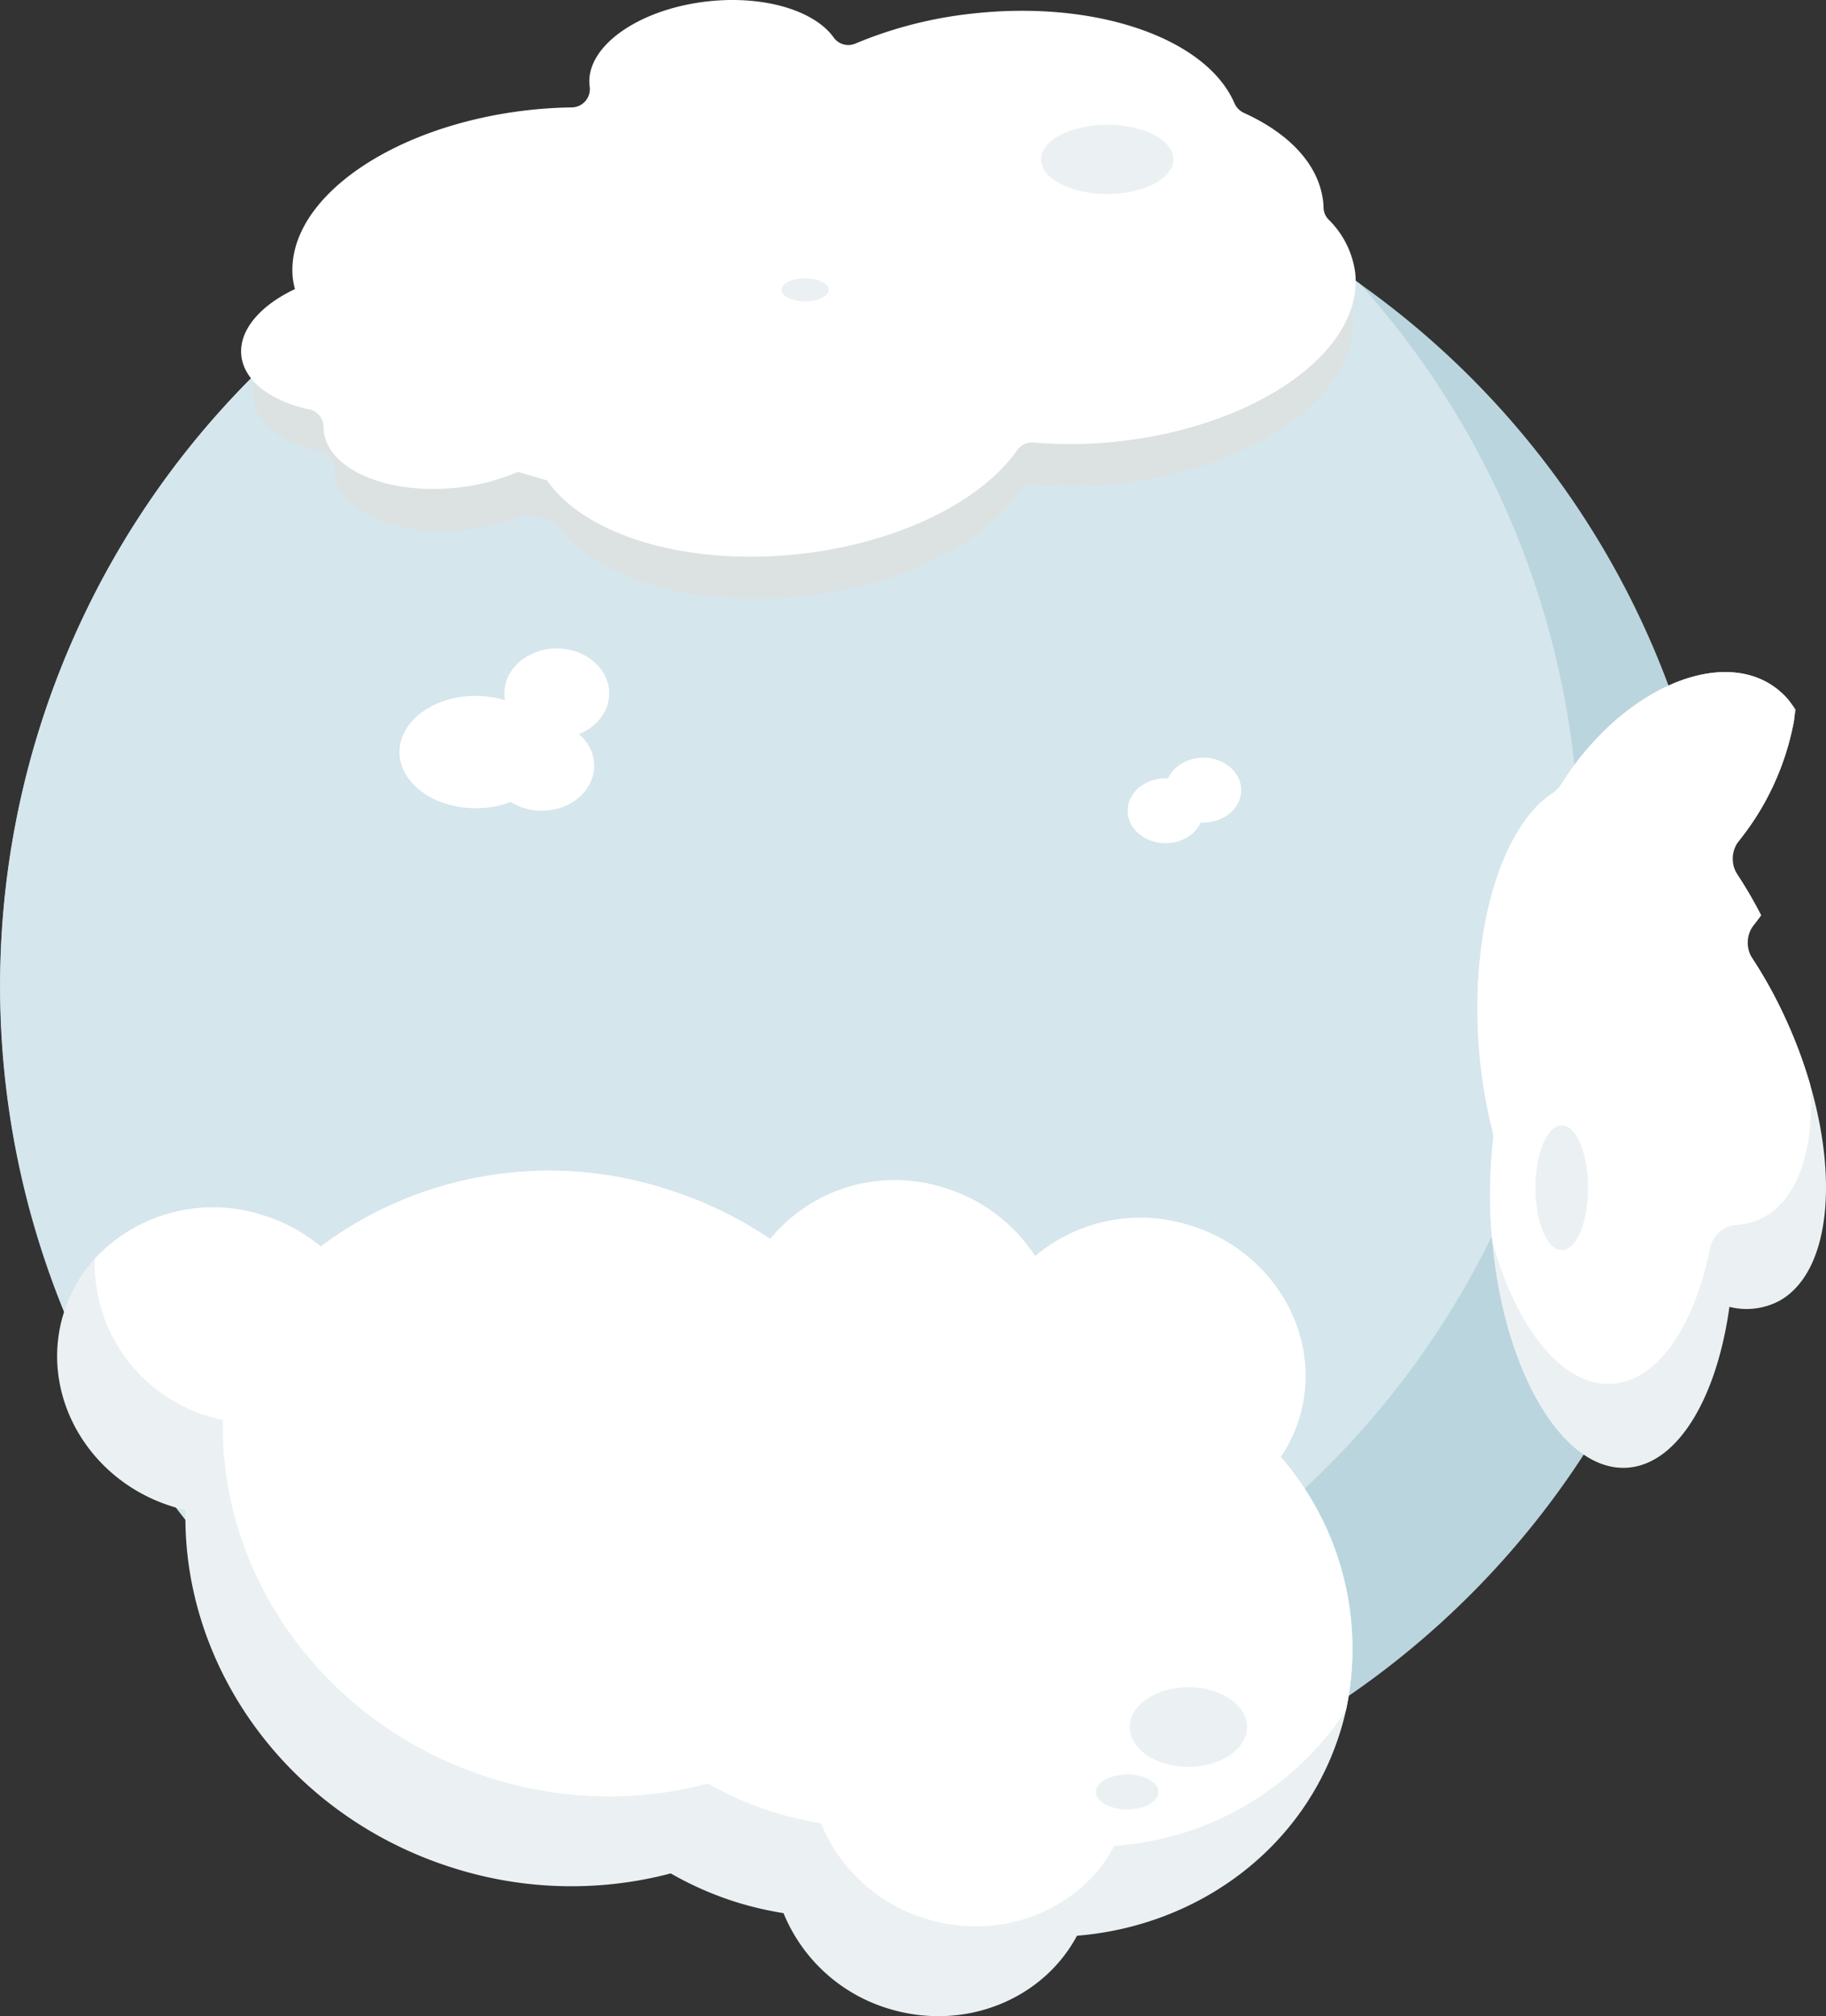 <svg xmlns="http://www.w3.org/2000/svg" width="175.534" height="193.805" viewBox="0 0 175.534 193.805">
  <rect x="0" y="0" width="175.534" height="193.805" fill="#333333" stroke="none"/>
  <g id="Layer_2" data-name="Layer 2">
    <g id="Layer_3" data-name="Layer 3">
      <g>
        <g>
          <path d="M165.58,94.783a82.779,82.779,0,1,1-34.86-67.51c.02.01.02.01.02.02A82.682,82.682,0,0,1,165.58,94.783Z" fill="#bad5dd"/>
          <path d="M151.82,82.483a82.799,82.799,0,0,1-130.71,67.52,82.791,82.791,0,0,1,109.61-122.73c.02.01.02.01.02.02A82.434,82.434,0,0,1,151.82,82.483Z" fill="#d5e6ed"/>
        </g>
        <g>
          <path d="M129.994,30.255a8.784,8.784,0,0,0-2.498-5.082,1.712,1.712,0,0,1-.503-1.13c-.003-.194-.013-.388-.034-.582-.39-3.599-3.221-6.593-7.523-8.571a1.827,1.827,0,0,1-.905-.955C115.886,7.78,105.56,4.024,93.754,5.338A39.181,39.181,0,0,0,82.567,8.24a1.688,1.688,0,0,1-2.045-.615c-1.832-2.567-6.568-4.049-11.91-3.454-6.606.735-11.633,4.365-11.228,8.108l.007.059a1.753,1.753,0,0,1-1.685,2.027c-1.308.017-2.645.097-4.004.248C38.489,16.083,28.435,23.343,29.246,30.83a7.839,7.839,0,0,0,.199.998c-3.292,1.573-5.349,3.962-5.085,6.405.267,2.462,2.818,4.359,6.414,5.16a1.698,1.698,0,0,1,1.377,1.617,3.887,3.887,0,0,0,.022.453c.405,3.743,6.089,6.182,12.696,5.447A19.483,19.483,0,0,0,50.592,49.4l2.763.82c3.579,5.235,13.129,8.275,23.923,7.074,9.451-1.052,17.28-5.067,20.677-10.007a1.673,1.673,0,0,1,1.539-.707,40.76,40.76,0,0,0,8.044-.108C120.751,45.002,130.805,37.741,129.994,30.255Z" fill="#dce1e2"/>
          <path d="M130.276,26.215a8.738,8.738,0,0,0-2.532-5.082,1.701,1.701,0,0,1-.51-1.13c-.003-.194-.013-.388-.034-.582-.395-3.599-3.265-6.593-7.626-8.571a1.837,1.837,0,0,1-.917-.955C115.975,3.74,105.508-.015,93.541,1.298A40.149,40.149,0,0,0,82.201,4.2a1.724,1.724,0,0,1-2.073-.615C78.271,1.018,73.47-.464,68.056.131,61.36.866,56.264,4.496,56.675,8.239l.007.059a1.76,1.76,0,0,1-1.708,2.027c-1.326.017-2.681.097-4.059.248C37.522,12.043,27.331,19.303,28.153,26.79a7.743,7.743,0,0,0,.202.998c-3.337,1.573-5.422,3.962-5.154,6.405.27,2.462,2.857,4.359,6.501,5.16a1.706,1.706,0,0,1,1.396,1.617,3.822,3.822,0,0,0,.023.453c.411,3.743,6.172,6.182,12.869,5.447A19.963,19.963,0,0,0,49.79,45.36l2.8.82c3.627,5.235,13.308,8.275,24.25,7.074,9.58-1.052,17.515-5.067,20.96-10.007a1.704,1.704,0,0,1,1.56-.707,41.877,41.877,0,0,0,8.154-.108C120.907,40.962,131.098,33.701,130.276,26.215Z" fill="#fff"/>
        </g>
        <g>
          <path d="M171.09,125.023a6.729,6.729,0,0,1-4.84.6c-1.2,8.68-4.9,15.01-9.68,15.45-6.22.57-11.99-9.09-13.12-21.77-.04-.38-.07-.76-.1-1.14a47.172,47.172,0,0,1,.23-9.04,46.93,46.93,0,0,1-1.45-8.88c-.77-11.52,2.51-21.5,7.6-24.29a29.136,29.136,0,0,1,2.02-2.95c6.16-7.88,14.93-10.72,19.59-6.34a7.677,7.677,0,0,1,1.27,1.56,25.584,25.584,0,0,1-5.42,12.57c-.43.56-.88,1.08-1.34,1.59a42.038,42.038,0,0,1,3.44,5.59v.01c-.21.3-.43.59-.66.88-.43.56-.88,1.08-1.34,1.58a43.061,43.061,0,0,1,4.29,7.34,45.633,45.633,0,0,1,2.47,6.61C176.76,113.833,175.75,122.383,171.09,125.023Z" fill="#ebf1f2"/>
          <path d="M169.65,116.953a6.21,6.21,0,0,1-2.739.788,2.752,2.752,0,0,0-2.513,2.239c-1.506,7.412-4.946,12.625-9.268,13.023-4.766.435-9.249-5.115-11.602-13.42l-.119-.652a47.48,47.48,0,0,1,.113-9.322,2.64,2.64,0,0,0-.066-.959,47.275,47.275,0,0,1-1.326-8.407c-.742-11.099,2.275-20.768,7.049-23.955a2.981,2.981,0,0,0,.888-.884,28.8,28.8,0,0,1,1.683-2.401c6.16-7.88,14.93-10.72,19.59-6.34a7.416,7.416,0,0,1,.519.539,2.717,2.717,0,0,1,.572,2.264,26.198,26.198,0,0,1-5.241,11.327l-.016.021a2.797,2.797,0,0,0-.156,3.256,43.059,43.059,0,0,1,2.272,3.904v.01c-.21.3-.43.59-.66.88l-.013.017a2.792,2.792,0,0,0-.162,3.248,43.947,43.947,0,0,1,3.125,5.655,45.901,45.901,0,0,1,2.372,6.272,2.946,2.946,0,0,1,.116.696C174.33,110.524,172.854,115.14,169.65,116.953Z" fill="#fff"/>
        </g>
        <g>
          <path d="M129.39,164.393c-.15.68-.33,1.36-.54,2.03-3.47,11.28-13.71,18.72-25.32,19.65-3.27,6.14-10.83,9.24-18.11,7.01a15.843,15.843,0,0,1-10.1-9.18,32.948,32.948,0,0,1-4.38-1.01,31.721,31.721,0,0,1-6.46-2.81,37.548,37.548,0,0,1-20.67-.45c-16.01-4.92-26.31-19.33-25.98-34.49-.4-.09-.8-.19-1.2-.31-8.19-2.51-12.9-10.83-10.52-18.57a13.968,13.968,0,0,1,3-5.27,15.552,15.552,0,0,1,16.13-4.19,16.127,16.127,0,0,1,5.59,3.01,36.751,36.751,0,0,1,33.06-5.57,38.204,38.204,0,0,1,10.15,4.85,15.505,15.505,0,0,1,16.73-4.91,15.961,15.961,0,0,1,8.74,6.56,15.727,15.727,0,0,1,14.86-2.96c8.19,2.52,12.9,10.83,10.52,18.57a13.677,13.677,0,0,1-1.77,3.69A28.15,28.15,0,0,1,129.39,164.393Z" fill="#ebf1f2"/>
          <path d="M129.39,164.393a29.026,29.026,0,0,1-22.26,13.04c-3.27,6.14-10.83,9.24-18.11,7.01a15.843,15.843,0,0,1-10.1-9.18,32.964,32.964,0,0,1-4.38-1.01,31.727,31.727,0,0,1-6.46-2.81,37.548,37.548,0,0,1-20.67-.45c-16.01-4.92-26.31-19.33-25.98-34.49-.4-.09-.8-.19-1.2-.31a15.356,15.356,0,0,1-11.12-15.2,15.552,15.552,0,0,1,16.13-4.19,16.127,16.127,0,0,1,5.59,3.01,36.751,36.751,0,0,1,33.06-5.57,38.204,38.204,0,0,1,10.15,4.85,15.505,15.505,0,0,1,16.73-4.91,15.961,15.961,0,0,1,8.74,6.56,15.727,15.727,0,0,1,14.86-2.96c8.19,2.52,12.9,10.83,10.52,18.57a13.677,13.677,0,0,1-1.77,3.69A28.15,28.15,0,0,1,129.39,164.393Z" fill="#fff"/>
        </g>
        <ellipse cx="106.44" cy="15.323" rx="6.36" ry="3.33" fill="#ebf1f2"/>
        <ellipse cx="77.4" cy="27.865" rx="2.28" ry="1.108" fill="#ebf1f2"/>
        <ellipse cx="150.13" cy="114.173" rx="2.53" ry="6" fill="#ebf1f2"/>
        <ellipse cx="108.36" cy="172.253" rx="3" ry="1.68" fill="#ebf1f2"/>
        <ellipse cx="114.24" cy="166.013" rx="5.64" ry="3.83" fill="#ebf1f2"/>
        <g>
          <ellipse cx="115.68" cy="75.951" rx="3.64" ry="3.12" fill="#fff"/>
          <ellipse cx="112.04" cy="77.933" rx="3.64" ry="3.12" fill="#fff"/>
        </g>
        <g>
          <ellipse cx="45.72" cy="72.293" rx="7.32" ry="5.4" fill="#fff"/>
          <ellipse cx="53.52" cy="66.653" rx="5.04" ry="4.32" fill="#fff"/>
          <ellipse cx="52.08" cy="73.613" rx="5.04" ry="4.32" fill="#fff"/>
        </g>
      </g>
    </g>
  </g>
</svg>
